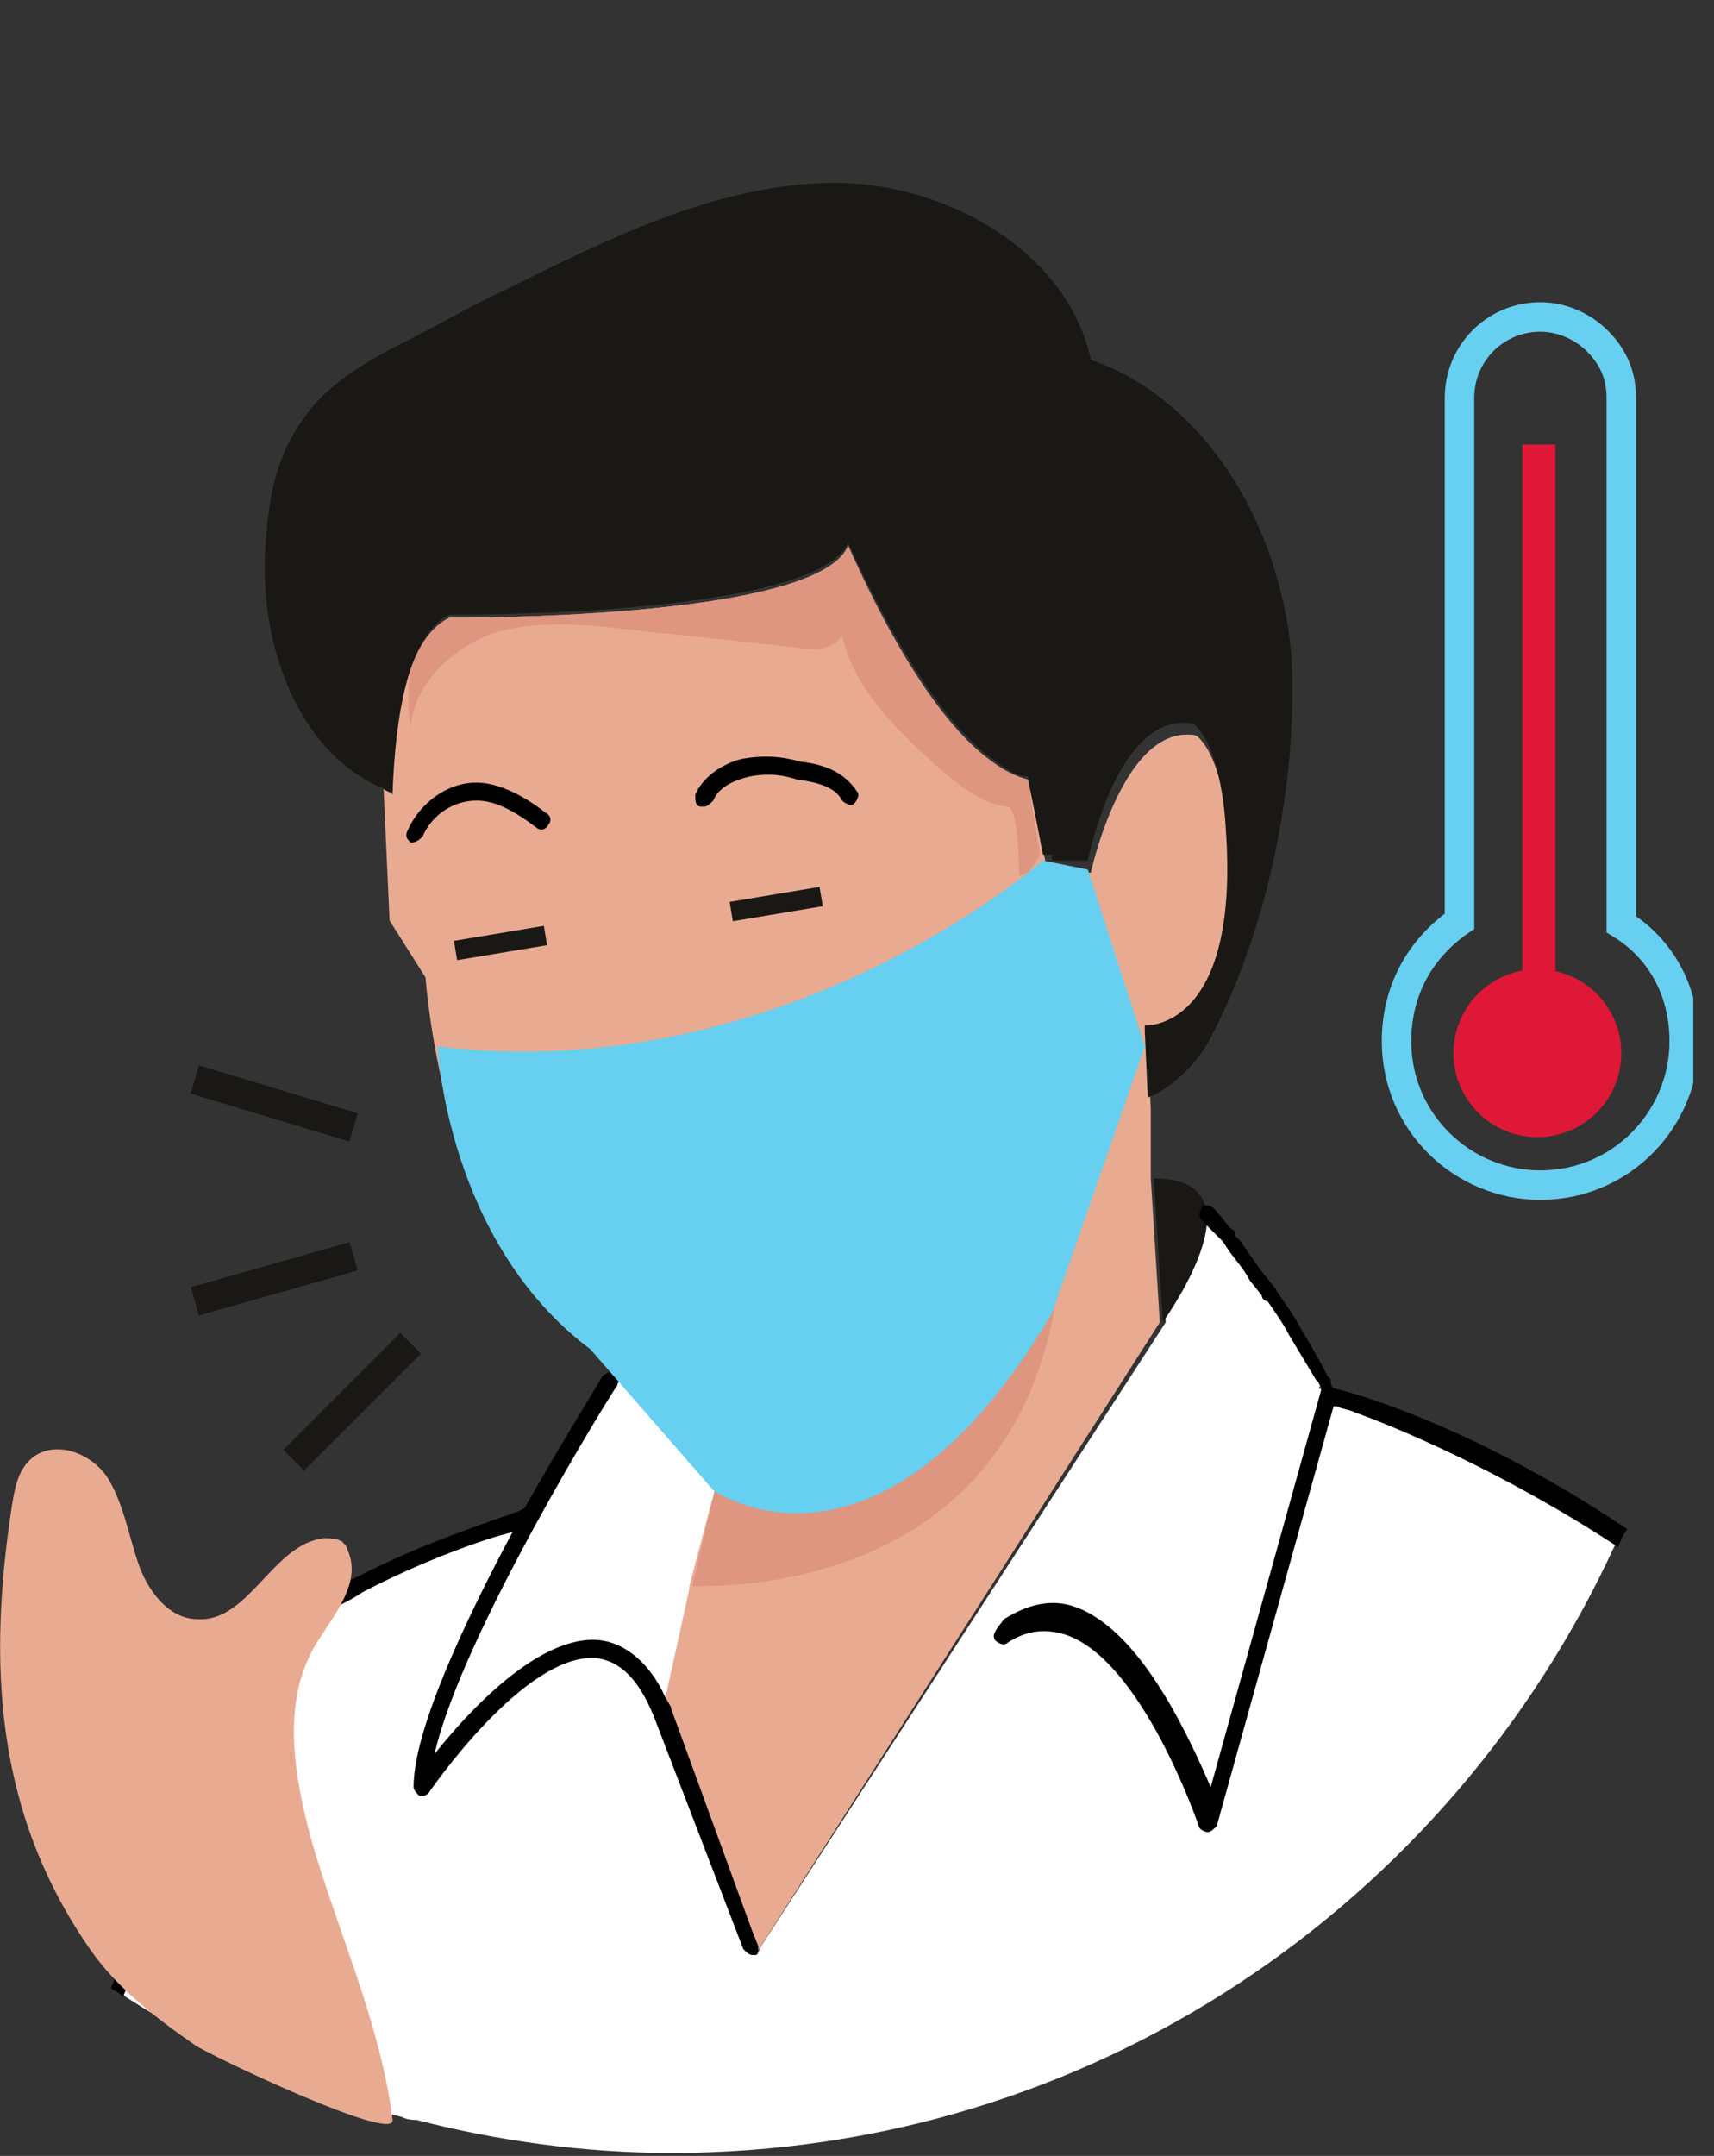 <svg width="35" height="44" viewBox="0 0 35 44" fill="none" xmlns="http://www.w3.org/2000/svg">
<rect x="0" y="0" width="35" height="44" fill="#333333" stroke="none"/>
<g clip-path="url(#clip0)">
<path fill-rule="evenodd" clip-rule="evenodd" d="M2.509 40.695L2.57 40.757C4.284 41.858 6.181 42.715 8.2 43.204C8.323 43.266 8.445 43.266 8.506 43.266C10.159 43.694 11.933 43.939 13.708 43.939C22.275 43.939 29.619 38.859 32.985 31.516C32.985 31.455 33.046 31.394 33.046 31.332C31.516 30.292 29.68 29.313 27.599 28.578C27.416 28.517 27.293 28.456 27.232 28.456C27.171 28.456 27.11 28.395 27.049 28.395C26.987 28.395 26.987 28.395 26.987 28.395C26.987 28.395 26.987 28.334 26.926 28.334C26.987 28.273 26.926 28.211 26.926 28.15C26.743 27.783 26.559 27.477 26.375 27.232C26.253 26.987 26.07 26.743 25.947 26.559C25.886 26.498 25.886 26.437 25.825 26.375C25.764 26.253 25.702 26.192 25.641 26.07C25.457 25.825 25.335 25.58 25.151 25.396C25.151 25.335 25.09 25.335 25.09 25.274C25.029 25.213 25.029 25.213 24.968 25.151C24.846 25.029 24.784 24.907 24.662 24.784C24.601 24.723 24.601 24.723 24.54 24.662C24.478 24.601 24.356 24.54 24.295 24.478L23.683 24.907L23.805 26.987L15.544 39.716L15.483 39.839L15.421 39.9V39.839V39.288L15.115 32.312L15.054 30.598L14.993 28.517L12.606 28.089L10.709 31.026L10.648 31.149C10.648 31.149 8.996 31.638 7.466 32.373C7.343 32.434 7.16 32.495 7.037 32.617C6.426 32.985 5.814 33.352 5.446 33.78L4.773 35.371L2.509 40.695Z" fill="white"/>
<path fill-rule="evenodd" clip-rule="evenodd" d="M23.561 24.05L23.744 26.988C23.866 26.804 25.825 24.05 23.561 24.05Z" fill="#1A1814"/>
<path fill-rule="evenodd" clip-rule="evenodd" d="M7.833 16.095L7.955 18.787L8.69 19.95C8.69 19.95 9.057 25.519 12.117 27.477L14.626 30.292L14.075 32.373V32.434L13.524 34.943L15.421 39.9L23.683 26.988L23.499 24.05V22.643L23.438 21.296V21.174C23.438 21.174 25.396 21.296 25.09 17.135C25.09 17.135 25.029 15.605 24.478 15.054C24.417 14.993 24.356 14.993 24.234 14.993C22.887 14.993 22.275 17.808 22.275 17.808H21.541V17.686H21.357V17.625L20.99 15.911C20.745 15.85 20.501 15.727 20.256 15.544C19.644 15.115 18.604 14.014 17.318 11.138C16.706 12.668 9.179 12.606 9.179 12.606C8.812 12.79 8.567 13.157 8.384 13.647C8.139 14.32 8.017 15.299 8.017 16.217C7.955 16.156 7.894 16.156 7.833 16.095Z" fill="#E8AB92"/>
<path fill-rule="evenodd" clip-rule="evenodd" d="M8.384 14.871C8.445 13.953 9.241 13.218 10.097 12.912C10.954 12.668 11.933 12.729 12.851 12.851C14.014 12.974 15.177 13.096 16.278 13.218C16.584 13.28 17.013 13.28 17.196 12.974C17.441 14.075 18.298 14.871 19.093 15.605C19.522 15.972 20.011 16.401 20.562 16.462C20.807 16.462 20.807 17.747 20.807 17.869C20.99 17.869 21.113 17.686 21.235 17.441L20.99 15.911C20.745 15.85 20.501 15.727 20.256 15.544C19.644 15.115 18.604 14.014 17.319 11.138C16.707 12.668 9.179 12.606 9.179 12.606C8.812 12.79 8.568 13.157 8.384 13.647C8.323 14.014 8.323 14.442 8.384 14.871Z" fill="#DE9681"/>
<path fill-rule="evenodd" clip-rule="evenodd" d="M7.833 16.095C7.894 16.156 7.956 16.156 8.017 16.156C8.078 14.626 8.323 12.974 9.179 12.545C9.179 12.545 16.645 12.606 17.319 11.076C18.604 13.892 19.644 15.054 20.256 15.483C20.501 15.666 20.746 15.85 20.99 15.85L21.296 17.441H21.48V17.563H22.214C22.214 17.563 22.765 14.748 24.172 14.748C24.234 14.748 24.356 14.748 24.417 14.809C24.968 15.36 25.029 16.89 25.029 16.89C25.335 21.052 23.377 20.929 23.377 20.929V21.052L23.438 22.398C23.805 22.275 24.417 21.786 24.723 21.174C25.886 18.971 26.498 15.972 26.376 13.463C26.192 10.893 24.723 8.2 22.276 7.344C21.786 5.079 19.216 3.672 16.89 3.733C14.565 3.794 12.362 4.896 10.281 5.936C9.608 6.242 8.996 6.609 8.384 6.915C7.527 7.344 6.67 7.833 6.181 8.567C5.691 9.241 5.508 10.036 5.447 10.832C5.202 13.035 6.058 15.36 7.833 16.095Z" fill="#1A1814"/>
<path fill-rule="evenodd" clip-rule="evenodd" d="M14.871 21.725H14.626C14.503 21.786 14.442 21.847 14.32 21.969C14.014 22.275 13.524 22.581 12.973 22.581C12.423 22.643 11.872 22.398 11.627 22.031C11.015 22.398 10.709 23.01 10.587 23.622C10.464 24.234 10.648 24.846 10.893 25.458C12.973 24.295 16.339 24.295 18.787 24.907C18.665 24.846 17.869 23.132 17.196 22.581C16.645 22.153 15.789 21.786 14.871 21.725Z" fill="#1A1814"/>
<path d="M20.317 33.474C20.378 33.535 20.501 33.597 20.562 33.535C20.929 33.291 21.296 33.23 21.725 33.352C23.316 33.841 24.479 37.268 24.479 37.268C24.479 37.33 24.601 37.391 24.662 37.391C24.723 37.391 24.785 37.33 24.846 37.268L27.232 28.701H27.294C27.416 28.762 27.538 28.762 27.661 28.823C28.517 29.129 30.721 30.047 33.046 31.577C33.046 31.516 33.107 31.455 33.107 31.394C33.168 31.332 33.168 31.271 33.23 31.21C30.047 29.068 27.538 28.395 27.232 28.334C27.171 28.273 27.171 28.211 27.171 28.15L27.11 28.089C26.926 27.722 26.743 27.416 26.559 27.11C26.437 26.865 26.253 26.62 26.131 26.437C26.07 26.375 26.07 26.314 26.008 26.253L25.764 25.947C25.58 25.702 25.458 25.519 25.335 25.335L25.213 25.213V25.152C25.213 25.152 25.213 25.09 25.152 25.09L25.09 25.029C24.907 24.784 24.785 24.662 24.785 24.662C24.723 24.601 24.662 24.601 24.601 24.601C24.601 24.601 24.54 24.601 24.54 24.662C24.479 24.723 24.479 24.846 24.54 24.907C24.54 24.907 24.601 24.968 24.662 25.029C24.723 25.09 24.785 25.152 24.846 25.213L24.907 25.274L24.968 25.335L25.09 25.519C25.213 25.702 25.396 25.886 25.519 26.131L25.764 26.437C25.764 26.498 25.825 26.559 25.886 26.559C26.008 26.743 26.192 26.988 26.314 27.232C26.498 27.538 26.682 27.844 26.865 28.15L26.926 28.211C26.926 28.273 26.988 28.273 26.988 28.334L24.723 36.473C24.295 35.494 23.316 33.291 21.97 32.801C21.48 32.617 20.99 32.74 20.501 33.046C20.317 33.291 20.256 33.352 20.317 33.474Z" fill="black"/>
<path d="M2.264 40.573C2.325 40.634 2.387 40.634 2.448 40.695L2.509 40.757L5.385 34.147C5.569 33.719 6.12 33.23 6.976 32.74C7.099 32.679 7.221 32.617 7.405 32.495C8.567 31.883 9.914 31.394 10.464 31.271C9.485 33.107 8.445 35.31 8.445 36.473C8.445 36.534 8.506 36.595 8.567 36.656C8.629 36.656 8.69 36.656 8.751 36.595C8.751 36.595 10.709 33.719 12.178 33.841C12.668 33.903 13.035 34.27 13.341 35.004L15.177 39.777C15.238 39.839 15.299 39.9 15.36 39.9C15.36 39.9 15.36 39.9 15.421 39.9C15.483 39.9 15.483 39.839 15.483 39.777V39.716L15.36 39.41L13.708 34.882C13.708 34.821 13.647 34.759 13.585 34.637C13.28 33.964 12.79 33.535 12.239 33.474C11.015 33.352 9.547 34.943 8.873 35.8C9.424 33.352 12.545 28.334 12.606 28.273C12.606 28.211 12.668 28.211 12.606 28.15C12.606 28.089 12.545 28.089 12.545 28.028C12.484 27.967 12.362 28.028 12.3 28.089C12.239 28.211 11.505 29.374 10.709 30.782L10.587 30.843C10.281 30.965 8.69 31.455 7.282 32.189C7.16 32.25 6.976 32.312 6.854 32.434C5.936 32.985 5.324 33.474 5.079 33.964L2.264 40.573ZM8.384 17.196C8.384 17.196 8.445 17.196 8.384 17.196C8.506 17.196 8.567 17.135 8.629 17.074C8.812 16.645 9.241 16.339 9.73 16.339C10.097 16.339 10.464 16.523 10.954 16.89C11.015 16.951 11.138 16.951 11.199 16.829C11.26 16.768 11.26 16.645 11.138 16.584C10.587 16.156 10.097 15.972 9.73 15.972C9.118 15.972 8.567 16.401 8.323 16.951C8.261 17.074 8.323 17.135 8.384 17.196ZM14.32 16.462H14.381C14.442 16.462 14.504 16.401 14.565 16.339C14.687 16.033 15.054 15.911 15.299 15.85C15.605 15.789 15.911 15.789 16.278 15.911C16.768 15.972 17.074 16.095 17.196 16.339C17.257 16.401 17.38 16.462 17.441 16.401C17.502 16.339 17.563 16.217 17.502 16.156C17.257 15.789 16.89 15.605 16.339 15.544C15.911 15.421 15.544 15.421 15.177 15.483C14.871 15.544 14.381 15.789 14.197 16.217C14.197 16.339 14.197 16.462 14.32 16.462Z" fill="black"/>
<path fill-rule="evenodd" clip-rule="evenodd" d="M14.136 32.373C14.809 32.373 20.501 32.495 21.541 26.681C21.541 26.681 17.686 32.434 14.626 30.292L14.136 32.373Z" fill="#DE9681"/>
<path fill-rule="evenodd" clip-rule="evenodd" d="M21.296 17.563C21.296 17.563 16.033 22.214 8.935 21.357C8.935 21.357 9.118 25.335 12.056 27.538L14.565 30.414C14.565 30.414 17.93 32.801 21.48 26.804L23.377 21.357L22.214 17.747L21.296 17.563Z" fill="#67CFF0"/>
<path fill-rule="evenodd" clip-rule="evenodd" d="M34.392 21.25C34.392 22.841 33.107 24.187 31.455 24.187C29.864 24.187 28.517 22.902 28.517 21.25C28.517 20.209 29.007 19.353 29.803 18.802V8.122C29.803 7.204 30.537 6.469 31.455 6.469C31.883 6.469 32.312 6.653 32.618 6.959C32.924 7.265 33.107 7.632 33.107 8.122V18.863C33.903 19.353 34.392 20.209 34.392 21.25Z" stroke="#67CFF0" stroke-width="0.602" stroke-miterlimit="10"/>
<path d="M31.761 9.072H31.088V20.087H31.761V9.072Z" fill="#DE1836"/>
<path d="M31.394 23.208C32.34 23.208 33.107 22.441 33.107 21.494C33.107 20.548 32.34 19.781 31.394 19.781C30.447 19.781 29.68 20.548 29.68 21.494C29.68 22.441 30.447 23.208 31.394 23.208Z" fill="#DE1836"/>
<path d="M3.978 22.031L7.221 23.01" stroke="#1A1814" stroke-width="0.6" stroke-miterlimit="10"/>
<path d="M3.978 26.559L7.221 25.641" stroke="#1A1814" stroke-width="0.6" stroke-miterlimit="10"/>
<path d="M5.997 29.802L8.384 27.416" stroke="#1A1814" stroke-width="0.6" stroke-miterlimit="10"/>
<path d="M9.302 19.399L11.138 19.093" stroke="#1A1814" stroke-width="0.4" stroke-miterlimit="10"/>
<path d="M14.932 18.604L16.768 18.298" stroke="#1A1814" stroke-width="0.4" stroke-miterlimit="10"/>
<path d="M0.245 30.721C0.306 30.353 0.367 29.986 0.673 29.741C1.163 29.374 1.897 29.68 2.203 30.17C2.509 30.659 2.631 31.332 2.815 31.883C2.999 32.434 3.427 33.046 4.039 33.046C5.079 33.107 5.569 31.516 6.609 31.394C6.732 31.394 6.854 31.394 6.976 31.455C7.038 31.516 7.099 31.577 7.099 31.638C7.405 32.312 6.793 32.985 6.426 33.597C5.752 34.759 5.997 36.228 6.364 37.575C6.915 39.471 7.772 41.307 8.017 43.266C8.078 43.755 4.222 41.919 3.978 41.736C3.182 41.185 2.387 40.573 1.836 39.778C-0.122 36.962 -0.245 33.903 0.245 30.721Z" fill="#E8AB92"/>
</g>
<defs>
<clipPath id="clip0">
<rect width="34.576" height="44" fill="white"/>
</clipPath>
</defs>
</svg>
